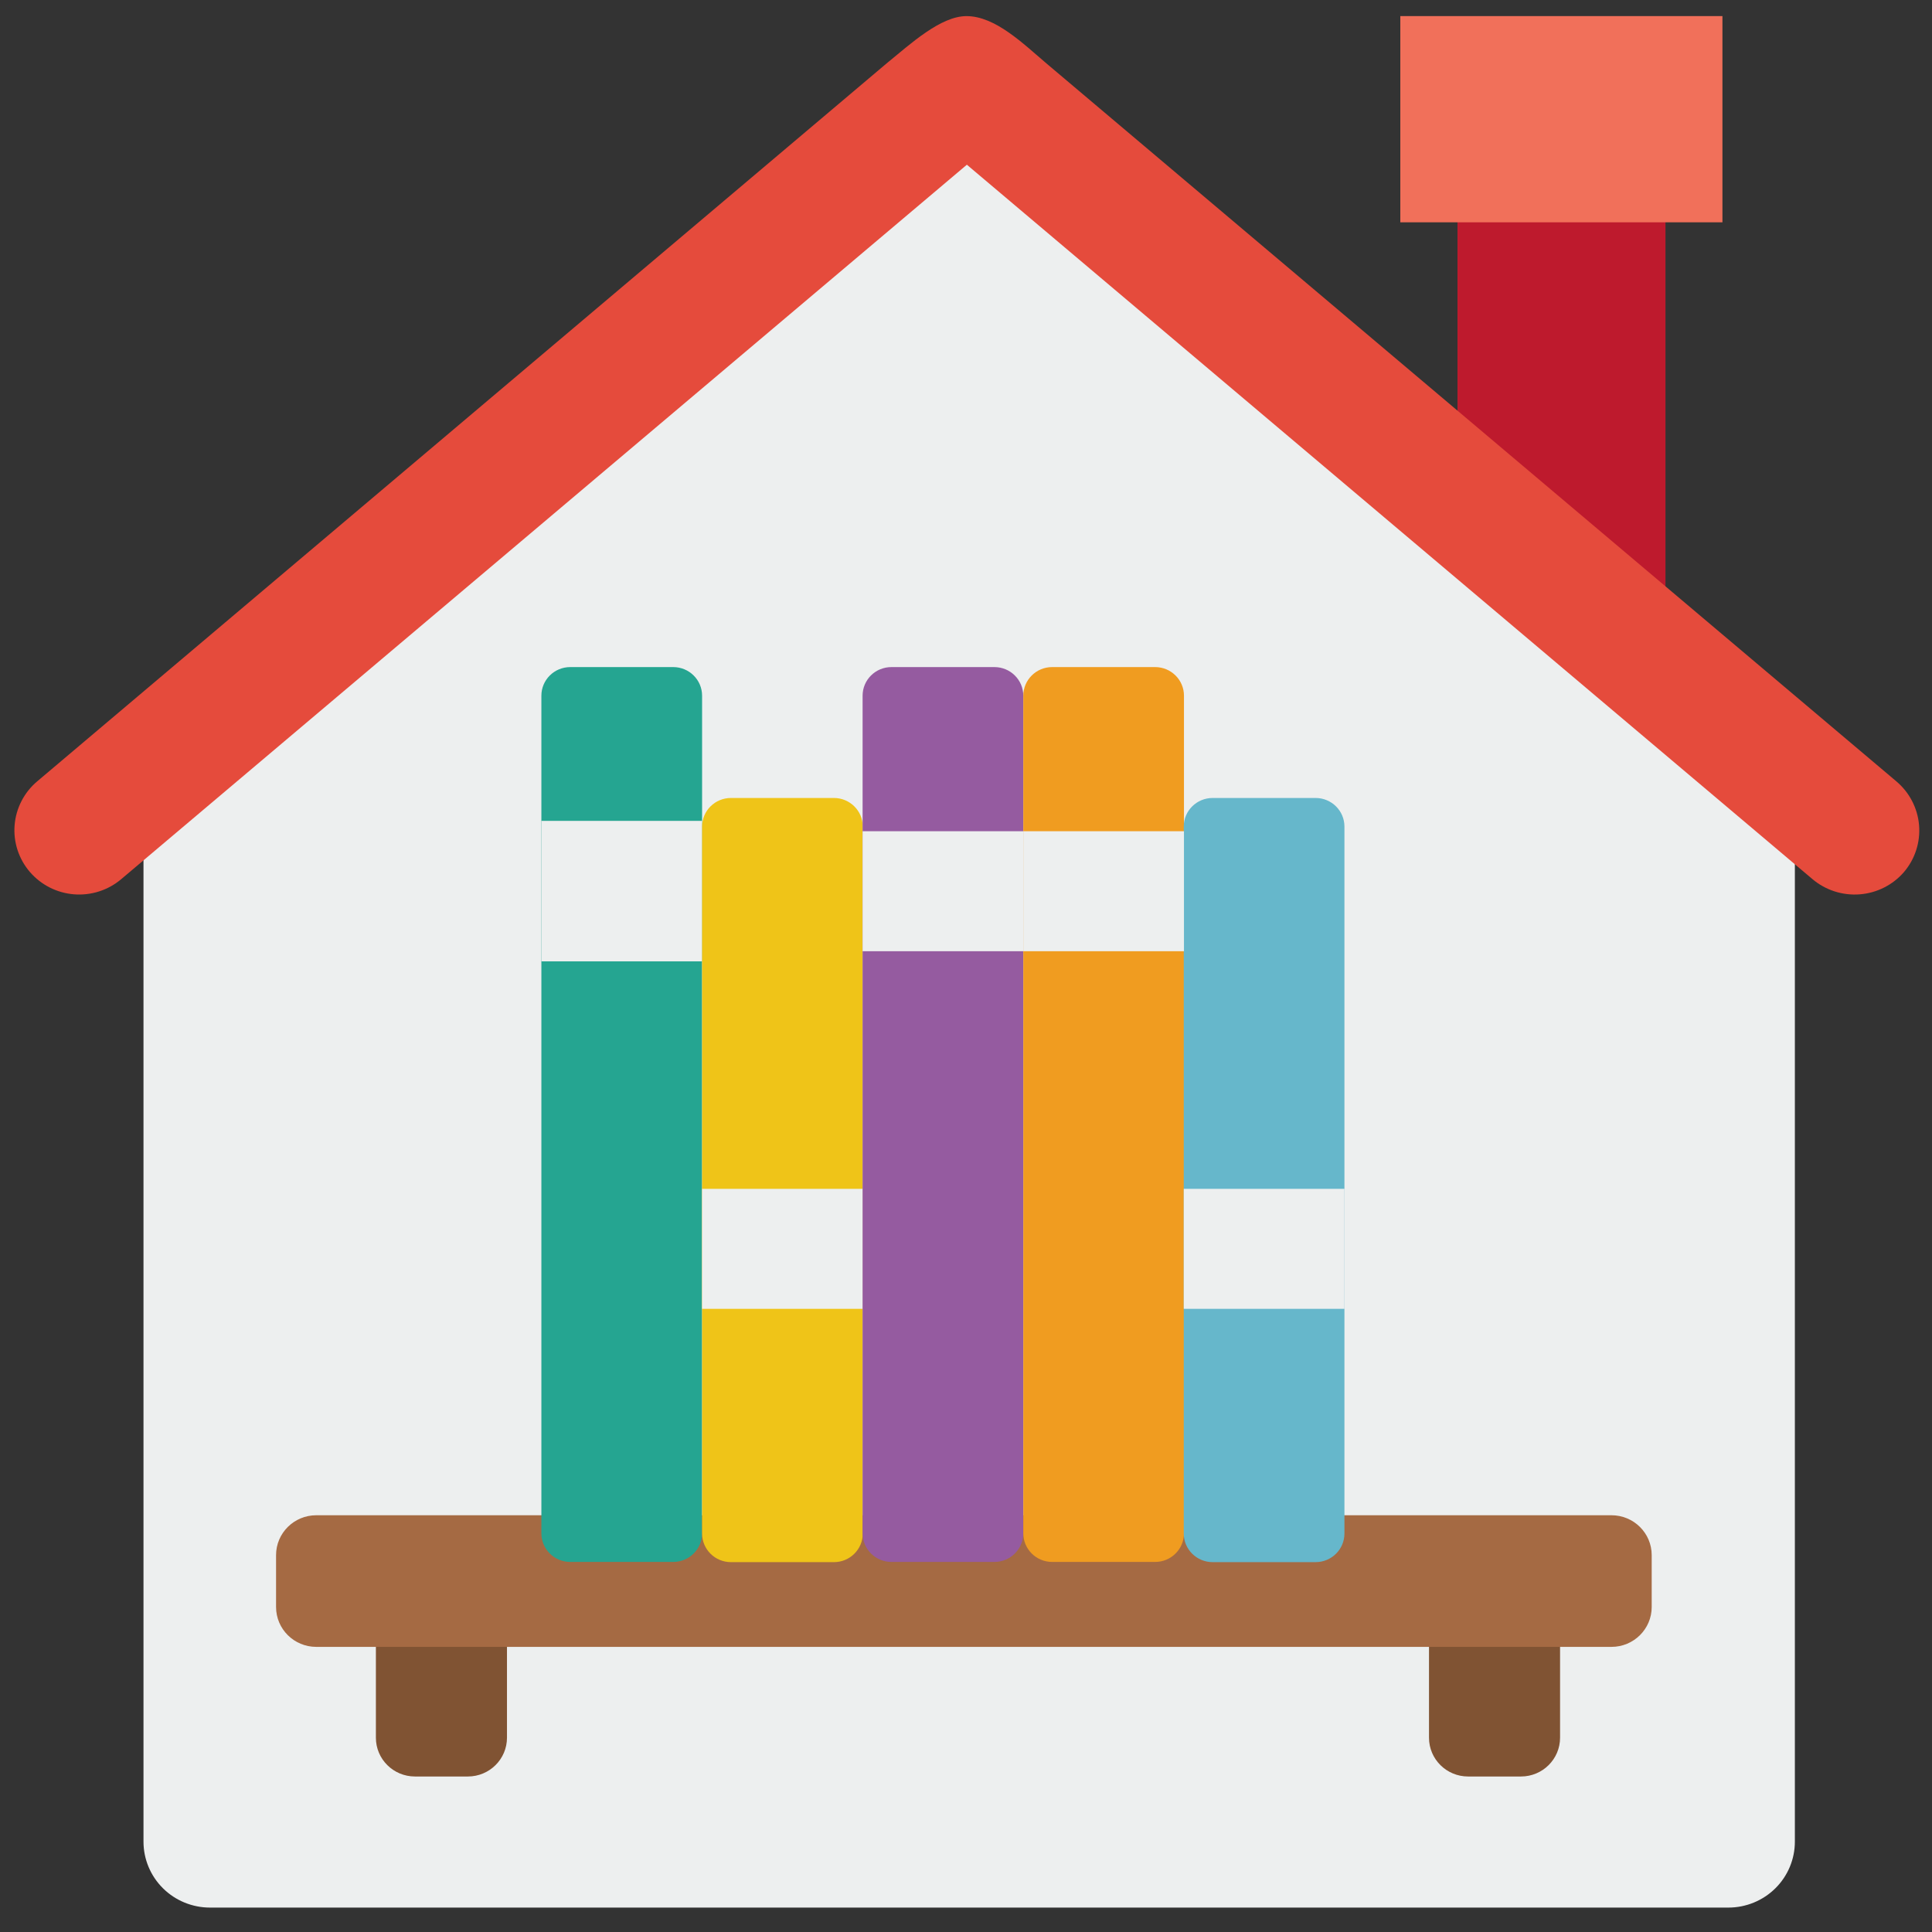<?xml version="1.0" encoding="utf-8"?>
<!-- Generator: Adobe Illustrator 17.0.0, SVG Export Plug-In . SVG Version: 6.00 Build 0)  -->
<!DOCTYPE svg PUBLIC "-//W3C//DTD SVG 1.1//EN" "http://www.w3.org/Graphics/SVG/1.1/DTD/svg11.dtd">
<svg version="1.1" id="Layer_1" xmlns="http://www.w3.org/2000/svg" xmlns:xlink="http://www.w3.org/1999/xlink" x="0px" y="0px"
	 width="100px" height="100px" viewBox="0 0 100 100" enable-background="new 0 0 100 100" xml:space="preserve">
<rect x="0" y="0" width="100" height="100" fill="#333333" stroke="none"/>
<g>
	<g>
		<path fill="#BE1A2D" d="M86.205,10.399H75.439v29.127h10.766V10.399z"/>
		<path fill="#F1705A" d="M89.153,11.507V0.833H72.48v10.674H89.153z"/>
		<path fill="#EDEFEF" d="M89.463,98.736H10.868c-0.912,0-1.788-0.359-2.433-0.999c-0.645-0.64-1.008-1.508-1.008-2.413V39.956
			L49.89,5.019l43.012,34.937v55.368c0,0.905-0.362,1.773-1.008,2.413C91.249,98.376,90.374,98.736,89.463,98.736z"/>
		<path fill="#E54B3C" d="M98.155,40.443L54.16,3.28c-1.195-1.013-2.641-2.446-4.134-2.446c-1.34,0-2.892,1.433-4.134,2.446
			L1.925,40.443c-0.336,0.283-0.612,0.63-0.812,1.019c-0.201,0.389-0.322,0.814-0.357,1.25c-0.035,0.436,0.017,0.874,0.153,1.29
			c0.136,0.416,0.354,0.801,0.64,1.133c0.577,0.669,1.398,1.085,2.283,1.155c0.885,0.07,1.762-0.211,2.439-0.782L50.045,8.526
			l43.773,36.982c0.678,0.571,1.557,0.852,2.444,0.783c0.887-0.07,1.71-0.485,2.288-1.155c0.574-0.675,0.854-1.548,0.78-2.427
			C99.256,41.829,98.833,41.015,98.155,40.443z"/>
		<path fill="#805333" d="M78.726,83.159h-2.737c-1.118,0-2.024,0.899-2.024,2.007v4.778c0,1.109,0.906,2.007,2.024,2.007h2.737
			c1.117,0,2.023-0.899,2.023-2.007v-4.778C80.749,84.057,79.843,83.159,78.726,83.159z"/>
		<path fill="#805333" d="M24.217,83.159H21.48c-1.118,0-2.024,0.899-2.024,2.007v4.778c0,1.109,0.906,2.007,2.024,2.007h2.737
			c1.118,0,2.024-0.899,2.024-2.007v-4.778C26.24,84.057,25.334,83.159,24.217,83.159z"/>
		<path fill="#A56A43" d="M83.409,78.429H16.371c-1.15,0-2.082,0.923-2.082,2.064v2.685c0,1.141,0.932,2.064,2.082,2.064h67.038
			c1.15,0,2.083-0.923,2.083-2.064v-2.685C85.492,79.353,84.559,78.429,83.409,78.429z"/>
		<path fill="#25A591" d="M34.846,34.528h-5.33c-0.825,0-1.494,0.663-1.494,1.481v43.356c0,0.818,0.669,1.481,1.494,1.481h5.33
			c0.825,0,1.494-0.663,1.494-1.481V36.009C36.34,35.191,35.671,34.528,34.846,34.528z"/>
		<path fill="#EDEFEF" d="M36.34,42.488h-8.317v7.272h8.317V42.488z"/>
		<path fill="#EFC418" d="M43.164,41.303h-5.33c-0.825,0-1.494,0.663-1.494,1.481v36.59c0,0.819,0.669,1.482,1.494,1.482h5.33
			c0.825,0,1.493-0.663,1.493-1.482v-36.59C44.657,41.967,43.988,41.303,43.164,41.303z"/>
		<path fill="#EDEFEF" d="M44.657,61.534H36.34v6.211h8.317V61.534z"/>
		<path fill="#955BA0" d="M51.47,34.528h-5.329c-0.825,0-1.493,0.663-1.493,1.481v43.356c0,0.818,0.669,1.481,1.493,1.481h5.329
			c0.826,0,1.495-0.663,1.495-1.481V36.009C52.965,35.191,52.296,34.528,51.47,34.528z"/>
		<path fill="#EDEFEF" d="M52.965,43.024h-8.317v6.211h8.317V43.024z"/>
		<path fill="#F09C20" d="M59.789,34.528h-5.33c-0.825,0-1.493,0.663-1.493,1.481v43.356c0,0.818,0.669,1.481,1.493,1.481h5.33
			c0.825,0,1.493-0.663,1.493-1.481V36.009C61.282,35.191,60.613,34.528,59.789,34.528z"/>
		<path fill="#66B7CB" d="M68.095,41.303h-5.329c-0.826,0-1.495,0.663-1.495,1.481v36.59c0,0.819,0.669,1.482,1.495,1.482h5.329
			c0.825,0,1.493-0.663,1.493-1.482v-36.59C69.589,41.967,68.92,41.303,68.095,41.303z"/>
		<path fill="#EDEFEF" d="M61.282,43.024h-8.317v6.211h8.317V43.024z"/>
		<path fill="#EDEFEF" d="M69.589,61.534h-8.317v6.211h8.317V61.534z"/>
	</g>
</g>
</svg>
